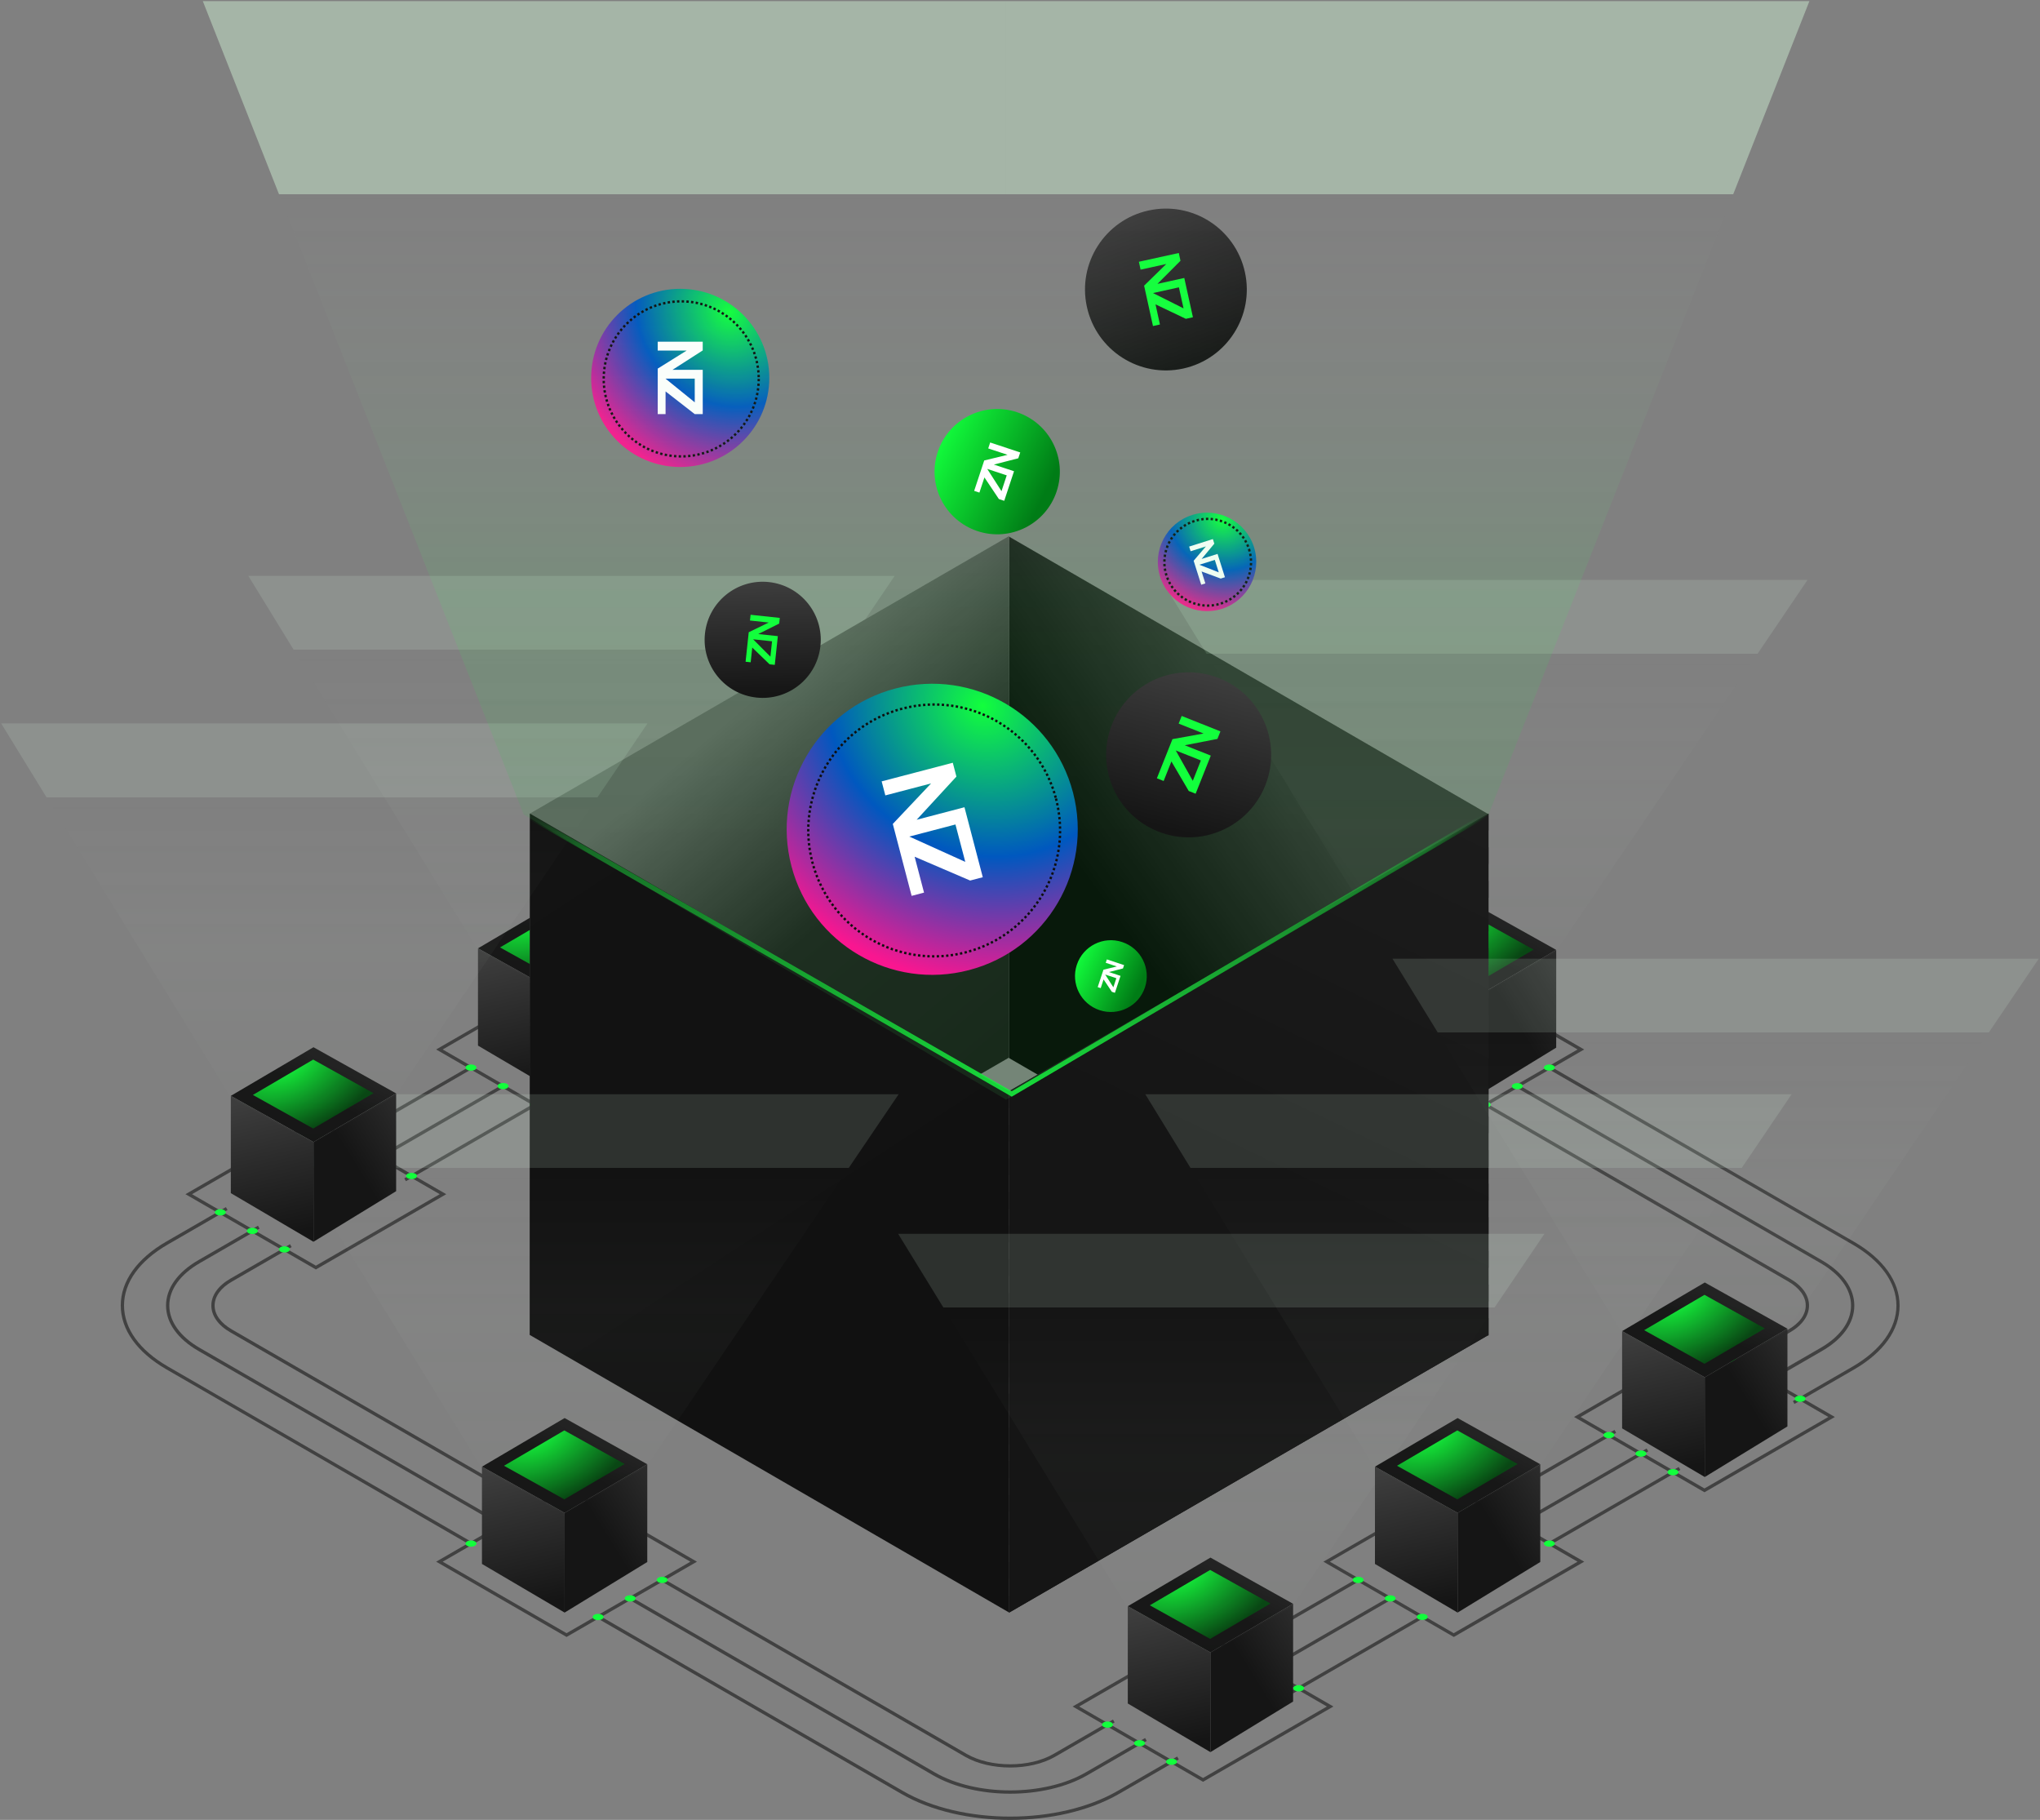 <svg width="870" height="776" viewBox="0 0 870 776" fill="none" xmlns="http://www.w3.org/2000/svg">
<rect x="0" y="0" width="870" height="776" fill="#808080" stroke="none"/>
<path d="M620.007 698.001L675.627 665.899L620.007 633.797L564.386 665.899L620.007 698.001ZM672.78 665.899L619.963 696.381L567.145 665.899L620.007 635.417L672.78 665.899Z" fill="#414141"/>
<path d="M241.618 698L297.238 665.898L241.618 633.796L185.998 665.898L241.618 698ZM294.435 665.898L241.618 696.38L188.8 665.898L241.618 635.416L294.435 665.898Z" fill="#414141"/>
<path d="M620.007 479.592L675.627 447.489L620.007 415.387L564.386 447.489L620.007 479.592ZM672.78 447.489L620.007 477.971L567.189 447.489L620.007 416.964L672.78 447.489Z" fill="#414141"/>
<path d="M606.213 424.541L606.914 423.315L477.323 348.468C451.703 333.665 409.965 333.665 384.345 348.468L358.944 363.14L359.644 364.366L385.046 349.695C410.316 335.111 451.396 335.111 476.622 349.695L606.213 424.541Z" fill="#414141"/>
<path d="M310.194 391.283L310.895 392.497L255.407 424.534L254.707 423.32L310.194 391.283Z" fill="#414141"/>
<path d="M337.524 407.109L338.225 408.323L282.737 440.359L282.037 439.146L337.524 407.109Z" fill="#414141"/>
<path d="M578.885 440.307L579.586 439.08L449.995 364.234C439.44 358.146 422.228 358.146 411.674 364.234L386.272 378.905L386.973 380.131L412.374 365.46C422.535 359.591 439.09 359.591 449.294 365.46L578.885 440.307Z" fill="#414141"/>
<path d="M592.543 432.424L593.244 431.198L463.653 356.395C445.565 345.928 416.091 345.928 398.004 356.395L372.602 371.067L373.303 372.293L398.704 357.622C416.398 347.373 445.259 347.373 462.952 357.622L592.543 432.424Z" fill="#414141"/>
<path d="M323.891 399.205L324.592 400.418L269.105 432.455L268.404 431.241L323.891 399.205Z" fill="#414141"/>
<path d="M227.866 642.994L228.566 641.768L98.975 566.921C94.202 564.162 91.53 560.527 91.53 556.673C91.53 552.819 94.158 549.184 98.975 546.425L124.377 531.753L123.676 530.527L98.275 545.198C93.019 548.22 90.129 552.293 90.129 556.673C90.129 561.052 93.019 565.125 98.275 568.147L227.866 642.994Z" fill="#414141"/>
<path d="M227.899 470.414L228.6 471.628L173.112 503.664L172.412 502.451L227.899 470.414Z" fill="#414141"/>
<path d="M200.524 454.613L201.225 455.826L145.737 487.863L145.037 486.649L200.524 454.613Z" fill="#414141"/>
<path d="M200.53 658.761L201.23 657.535L71.639 582.688C59.552 575.725 52.895 566.484 52.895 556.63C52.895 546.819 59.552 537.579 71.639 530.615L97.041 515.944L96.34 514.717L70.939 529.389C58.413 536.615 51.493 546.294 51.493 556.63C51.493 566.965 58.413 576.644 70.939 583.87L200.53 658.761Z" fill="#414141"/>
<path d="M214.194 462.502L214.895 463.716L159.407 495.752L158.707 494.539L214.194 462.502Z" fill="#414141"/>
<path d="M214.196 650.876L214.896 649.65L85.305 574.803C76.853 569.942 72.21 563.46 72.21 556.672C72.21 549.84 76.853 543.402 85.305 538.54L110.707 523.869L110.006 522.643L84.605 537.314C75.714 542.438 70.809 549.314 70.809 556.672C70.809 564.029 75.714 570.905 84.605 576.029L214.196 650.876Z" fill="#414141"/>
<path d="M430.808 776C447.626 776 464.487 772.277 477.319 764.876L502.721 750.204L502.02 748.978L476.619 763.649C451.348 778.233 410.268 778.233 385.042 763.649L255.451 688.803L254.75 690.029L384.341 764.876C397.13 772.277 413.991 776 430.808 776Z" fill="#414141"/>
<path d="M606.217 688.821L606.918 690.035L551.431 722.071L550.73 720.857L606.217 688.821Z" fill="#414141"/>
<path d="M578.864 673.056L579.564 674.27L524.077 706.306L523.377 705.093L578.864 673.056Z" fill="#414141"/>
<path d="M430.81 753.665C437.729 753.665 444.693 752.132 449.948 749.11L475.35 734.439L474.649 733.212L449.247 747.884C439.087 753.752 422.532 753.752 412.328 747.884L282.737 673.037L282.036 674.263L411.627 749.11C416.926 752.132 423.89 753.665 430.81 753.665Z" fill="#414141"/>
<path d="M430.814 764.832C442.683 764.832 454.595 762.205 463.661 756.993L489.062 742.321L488.362 741.095L462.96 755.767C445.267 765.971 416.406 765.971 398.712 755.767L269.121 680.92L268.42 682.146L397.968 756.993C407.033 762.205 418.946 764.832 430.814 764.832Z" fill="#414141"/>
<path d="M592.541 680.945L593.242 682.158L537.755 714.195L537.054 712.981L592.541 680.945Z" fill="#414141"/>
<path d="M715.909 625.524L716.609 626.738L661.122 658.774L660.422 657.561L715.909 625.524Z" fill="#414141"/>
<path d="M765.278 598.63L790.68 583.959C803.205 576.732 810.125 567.054 810.125 556.718C810.125 546.382 803.205 536.703 790.68 529.477L661.089 454.63L660.388 455.857L790.023 530.659C802.11 537.623 808.767 546.864 808.767 556.674C808.767 566.484 802.11 575.725 790.023 582.732L764.621 597.404L765.278 598.63Z" fill="#414141"/>
<path d="M737.951 582.818L763.352 568.147C768.608 565.125 771.498 561.052 771.498 556.672C771.498 552.293 768.608 548.22 763.352 545.198L633.761 470.351L633.06 471.577L762.651 546.424C767.425 549.183 770.097 552.818 770.097 556.672C770.097 560.526 767.469 564.161 762.651 566.92L737.25 581.592L737.951 582.818Z" fill="#414141"/>
<path d="M688.541 609.723L689.242 610.937L633.755 642.973L633.054 641.759L688.541 609.723Z" fill="#414141"/>
<path d="M702.231 617.643L702.932 618.856L647.445 650.893L646.744 649.679L702.231 617.643Z" fill="#414141"/>
<path d="M751.619 590.744L777.021 576.073C785.911 570.949 790.816 564.073 790.816 556.715C790.816 549.357 785.911 542.481 777.021 537.357L647.43 462.511L646.729 463.737L776.32 538.54C784.773 543.401 789.415 549.883 789.415 556.671C789.415 563.503 784.773 569.941 776.32 574.803L750.919 589.474L751.619 590.744Z" fill="#414141"/>
<path d="M631.789 643.344C630.87 642.818 630.87 641.986 631.789 641.461C632.709 640.935 634.198 640.935 635.074 641.461C635.994 641.986 635.994 642.818 635.074 643.344C634.154 643.869 632.665 643.869 631.789 643.344Z" fill="#12FF3C"/>
<path d="M662.406 657.228C663.326 657.753 663.326 658.585 662.406 659.111C661.486 659.636 660.041 659.636 659.121 659.111C658.202 658.585 658.202 657.753 659.121 657.228C660.041 656.702 661.486 656.702 662.406 657.228Z" fill="#12FF3C"/>
<path d="M648.736 649.3C649.656 649.825 649.656 650.658 648.736 651.183C647.816 651.709 646.371 651.709 645.451 651.183C644.532 650.658 644.532 649.825 645.451 649.3C646.327 648.774 647.816 648.774 648.736 649.3Z" fill="#12FF3C"/>
<path d="M580.853 672.732C581.773 673.257 581.773 674.089 580.853 674.615C579.933 675.14 578.444 675.14 577.569 674.615C576.649 674.089 576.649 673.257 577.569 672.732C578.488 672.206 579.933 672.206 580.853 672.732Z" fill="#12FF3C"/>
<path d="M608.181 688.497C609.101 689.022 609.101 689.854 608.181 690.38C607.262 690.905 605.816 690.905 604.897 690.38C603.977 689.854 603.977 689.022 604.897 688.497C605.816 687.971 607.305 687.971 608.181 688.497Z" fill="#12FF3C"/>
<path d="M594.519 680.614C595.439 681.14 595.439 681.972 594.519 682.498C593.599 683.023 592.154 683.023 591.235 682.498C590.315 681.972 590.315 681.14 591.235 680.614C592.154 680.089 593.643 680.089 594.519 680.614Z" fill="#12FF3C"/>
<path d="M241.618 479.592L297.238 447.49L241.618 415.388L185.998 447.49L241.618 479.592ZM294.435 447.49L241.618 477.972L188.8 447.49L241.618 416.965L294.435 447.49Z" fill="#414141"/>
<path d="M253.436 424.892C252.516 424.367 252.516 423.534 253.436 423.009C254.355 422.483 255.801 422.483 256.72 423.009C257.64 423.534 257.64 424.367 256.72 424.892C255.801 425.418 254.312 425.418 253.436 424.892Z" fill="#12FF3C"/>
<path d="M284.05 438.776C284.97 439.301 284.97 440.133 284.05 440.659C283.131 441.184 281.642 441.184 280.766 440.659C279.846 440.133 279.846 439.301 280.766 438.776C281.685 438.25 283.131 438.25 284.05 438.776Z" fill="#12FF3C"/>
<path d="M270.39 430.892C271.31 431.418 271.31 432.25 270.39 432.775C269.471 433.301 268.025 433.301 267.106 432.775C266.186 432.25 266.186 431.418 267.106 430.892C267.982 430.367 269.471 430.323 270.39 430.892Z" fill="#12FF3C"/>
<path d="M202.507 454.278C203.427 454.803 203.427 455.636 202.507 456.161C201.588 456.687 200.143 456.687 199.223 456.161C198.303 455.636 198.303 454.803 199.223 454.278C200.143 453.752 201.588 453.752 202.507 454.278Z" fill="#12FF3C"/>
<path d="M229.836 470.045C230.755 470.571 230.755 471.403 229.836 471.928C228.916 472.454 227.471 472.454 226.551 471.928C225.631 471.403 225.631 470.571 226.551 470.045C227.471 469.519 228.96 469.519 229.836 470.045Z" fill="#12FF3C"/>
<path d="M216.168 462.162C217.087 462.688 217.087 463.52 216.168 464.045C215.248 464.571 213.803 464.571 212.883 464.045C211.963 463.52 211.963 462.688 212.883 462.162C213.803 461.637 215.292 461.637 216.168 462.162Z" fill="#12FF3C"/>
<path d="M348.569 417.841L404.189 385.738L348.569 353.636L292.949 385.738L348.569 417.841ZM401.387 385.738L348.569 416.22L295.752 385.738L348.569 355.257L401.387 385.738Z" fill="#414141"/>
<path d="M360.348 363.141C359.428 362.615 359.428 361.783 360.348 361.257C361.268 360.732 362.757 360.732 363.632 361.257C364.552 361.783 364.552 362.615 363.632 363.141C362.757 363.666 361.268 363.666 360.348 363.141Z" fill="#12FF3C"/>
<path d="M391.004 377.022C391.923 377.548 391.923 378.38 391.004 378.905C390.084 379.431 388.639 379.431 387.719 378.905C386.799 378.38 386.799 377.548 387.719 377.022C388.595 376.497 390.084 376.497 391.004 377.022Z" fill="#12FF3C"/>
<path d="M377.295 369.14C378.214 369.666 378.214 370.498 377.295 371.023C376.375 371.549 374.93 371.549 374.01 371.023C373.09 370.498 373.09 369.666 374.01 369.14C374.93 368.615 376.419 368.615 377.295 369.14Z" fill="#12FF3C"/>
<path d="M309.457 392.527C310.376 393.053 310.376 393.885 309.457 394.41C308.537 394.936 307.092 394.936 306.172 394.41C305.252 393.885 305.252 393.053 306.172 392.527C307.048 392.001 308.537 392.001 309.457 392.527Z" fill="#12FF3C"/>
<path d="M336.789 408.336C337.708 408.862 337.708 409.694 336.789 410.219C335.869 410.745 334.424 410.745 333.504 410.219C332.584 409.694 332.584 408.862 333.504 408.336C334.38 407.811 335.869 407.811 336.789 408.336Z" fill="#12FF3C"/>
<path d="M323.121 400.41C324.04 400.935 324.04 401.767 323.121 402.293C322.201 402.819 320.756 402.819 319.836 402.293C318.916 401.767 318.916 400.935 319.836 400.41C320.712 399.884 322.201 399.884 323.121 400.41Z" fill="#12FF3C"/>
<path d="M134.706 541.3L190.326 509.198L134.706 477.096L79.085 509.198L134.706 541.3ZM187.523 509.198L134.706 539.68L81.888 509.198L134.706 478.717L187.523 509.198Z" fill="#414141"/>
<path d="M146.49 486.6C145.571 486.075 145.571 485.242 146.49 484.717C147.41 484.191 148.855 484.191 149.775 484.717C150.695 485.242 150.695 486.075 149.775 486.6C148.899 487.126 147.41 487.126 146.49 486.6Z" fill="#12FF3C"/>
<path d="M177.146 500.484C178.066 501.009 178.066 501.841 177.146 502.367C176.226 502.892 174.781 502.892 173.861 502.367C172.942 501.841 172.942 501.009 173.861 500.484C174.737 499.958 176.226 499.958 177.146 500.484Z" fill="#12FF3C"/>
<path d="M163.437 492.6C164.357 493.125 164.357 493.957 163.437 494.483C162.517 495.009 161.072 495.009 160.153 494.483C159.233 493.957 159.233 493.125 160.153 492.6C161.072 492.074 162.561 492.074 163.437 492.6Z" fill="#12FF3C"/>
<path d="M95.601 515.986C96.521 516.512 96.521 517.344 95.601 517.87C94.681 518.395 93.236 518.395 92.317 517.87C91.397 517.344 91.397 516.512 92.317 515.986C93.192 515.461 94.681 515.461 95.601 515.986Z" fill="#12FF3C"/>
<path d="M122.927 531.798C123.847 532.324 123.847 533.156 122.927 533.681C122.008 534.207 120.562 534.207 119.643 533.681C118.723 533.156 118.723 532.324 119.643 531.798C120.519 531.272 122.008 531.272 122.927 531.798Z" fill="#12FF3C"/>
<path d="M109.261 523.914C110.181 524.439 110.181 525.271 109.261 525.797C108.342 526.322 106.896 526.322 105.977 525.797C105.057 525.271 105.057 524.439 105.977 523.914C106.853 523.388 108.342 523.388 109.261 523.914Z" fill="#12FF3C"/>
<path d="M726.905 636.293L782.525 604.191L726.905 572.088L671.285 604.191L726.905 636.293ZM779.722 604.191L726.905 634.672L674.088 604.191L726.905 573.709L779.722 604.191Z" fill="#414141"/>
<path d="M738.686 581.592C737.766 581.066 737.766 580.234 738.686 579.709C739.605 579.183 741.051 579.183 741.97 579.709C742.89 580.234 742.89 581.066 741.97 581.592C741.094 582.117 739.605 582.117 738.686 581.592Z" fill="#12FF3C"/>
<path d="M769.345 595.474C770.265 596 770.265 596.832 769.345 597.357C768.426 597.883 766.98 597.883 766.061 597.357C765.141 596.832 765.141 596 766.061 595.474C766.937 594.949 768.426 594.949 769.345 595.474Z" fill="#12FF3C"/>
<path d="M755.64 587.592C756.56 588.117 756.56 588.95 755.64 589.475C754.721 590.001 753.275 590.001 752.356 589.475C751.436 588.95 751.436 588.117 752.356 587.592C753.275 587.066 754.764 587.066 755.64 587.592Z" fill="#12FF3C"/>
<path d="M687.797 610.979C688.716 611.505 688.716 612.337 687.797 612.862C686.877 613.388 685.388 613.388 684.512 612.862C683.592 612.337 683.592 611.505 684.512 610.979C685.388 610.454 686.877 610.454 687.797 610.979Z" fill="#12FF3C"/>
<path d="M715.127 626.788C716.046 627.314 716.046 628.146 715.127 628.671C714.207 629.197 712.762 629.197 711.842 628.671C710.922 628.146 710.922 627.314 711.842 626.788C712.718 626.263 714.207 626.263 715.127 626.788Z" fill="#12FF3C"/>
<path d="M701.461 618.862C702.38 619.387 702.38 620.22 701.461 620.745C700.541 621.271 699.096 621.271 698.176 620.745C697.256 620.22 697.256 619.387 698.176 618.862C699.052 618.336 700.541 618.336 701.461 618.862Z" fill="#12FF3C"/>
<path d="M513.055 759.751L568.676 727.649L513.055 695.547L457.435 727.649L513.055 759.751ZM565.873 727.649L513.055 758.131L460.238 727.649L513.055 697.167L565.873 727.649Z" fill="#414141"/>
<path d="M524.84 705.052C523.92 704.526 523.92 703.694 524.84 703.169C525.76 702.643 527.249 702.643 528.125 703.169C529.044 703.694 529.044 704.526 528.125 705.052C527.249 705.577 525.76 705.577 524.84 705.052Z" fill="#12FF3C"/>
<path d="M555.494 718.934C556.414 719.46 556.414 720.292 555.494 720.817C554.574 721.343 553.129 721.343 552.209 720.817C551.289 720.292 551.289 719.46 552.209 718.934C553.085 718.409 554.574 718.409 555.494 718.934Z" fill="#12FF3C"/>
<path d="M541.787 711.05C542.706 711.576 542.706 712.408 541.787 712.934C540.867 713.459 539.422 713.459 538.502 712.934C537.582 712.408 537.582 711.576 538.502 711.05C539.422 710.525 540.911 710.525 541.787 711.05Z" fill="#12FF3C"/>
<path d="M473.949 734.438C474.869 734.964 474.869 735.796 473.949 736.321C473.029 736.847 471.584 736.847 470.664 736.321C469.745 735.796 469.745 734.964 470.664 734.438C471.54 733.913 473.029 733.913 473.949 734.438Z" fill="#12FF3C"/>
<path d="M501.275 750.248C502.195 750.773 502.195 751.605 501.275 752.131C500.355 752.656 498.91 752.656 497.99 752.131C497.071 751.605 497.071 750.773 497.99 750.248C498.866 749.722 500.355 749.722 501.275 750.248Z" fill="#12FF3C"/>
<path d="M487.609 742.364C488.529 742.89 488.529 743.722 487.609 744.248C486.689 744.773 485.244 744.773 484.324 744.248C483.405 743.722 483.405 742.89 484.324 742.364C485.2 741.839 486.689 741.839 487.609 742.364Z" fill="#12FF3C"/>
<path d="M280.768 672.732C281.687 672.206 283.133 672.206 284.052 672.732C284.972 673.257 284.972 674.089 284.052 674.615C283.133 675.14 281.687 675.14 280.768 674.615C279.848 674.089 279.848 673.257 280.768 672.732Z" fill="#12FF3C"/>
<path d="M256.722 690.425C255.803 690.95 254.314 690.95 253.438 690.425C252.518 689.899 252.518 689.067 253.438 688.542C254.357 688.016 255.803 688.016 256.722 688.542C257.642 689.023 257.642 689.899 256.722 690.425Z" fill="#12FF3C"/>
<path d="M270.392 682.498C269.473 683.023 268.027 683.023 267.108 682.498C266.188 681.972 266.188 681.14 267.108 680.614C268.027 680.089 269.473 680.089 270.392 680.614C271.312 681.14 271.312 681.972 270.392 682.498Z" fill="#12FF3C"/>
<path d="M229.832 643.344C228.912 643.869 227.467 643.869 226.547 643.344C225.627 642.818 225.627 641.986 226.547 641.461C227.467 640.935 228.956 640.935 229.832 641.461C230.751 641.942 230.751 642.818 229.832 643.344Z" fill="#12FF3C"/>
<path d="M202.507 659.111C201.588 659.636 200.143 659.636 199.223 659.111C198.303 658.585 198.303 657.753 199.223 657.228C200.143 656.702 201.588 656.702 202.507 657.228C203.427 657.753 203.427 658.585 202.507 659.111Z" fill="#12FF3C"/>
<path d="M216.17 651.228C215.25 651.754 213.805 651.754 212.885 651.228C211.965 650.703 211.965 649.87 212.885 649.345C213.805 648.819 215.25 648.819 216.17 649.345C217.089 649.827 217.089 650.703 216.17 651.228Z" fill="#12FF3C"/>
<path d="M659.121 454.278C660.041 453.753 661.486 453.753 662.406 454.278C663.326 454.804 663.326 455.636 662.406 456.162C661.486 456.687 660.041 456.687 659.121 456.162C658.202 455.636 658.202 454.804 659.121 454.278Z" fill="#12FF3C"/>
<path d="M635.074 471.972C634.154 472.497 632.665 472.497 631.789 471.972C630.87 471.446 630.87 470.614 631.789 470.088C632.709 469.563 634.198 469.563 635.074 470.088C635.994 470.57 635.994 471.446 635.074 471.972Z" fill="#12FF3C"/>
<path d="M648.736 464.088C647.816 464.614 646.327 464.614 645.451 464.088C644.532 463.563 644.532 462.731 645.451 462.205C646.371 461.68 647.816 461.68 648.736 462.205C649.656 462.687 649.656 463.563 648.736 464.088Z" fill="#12FF3C"/>
<path d="M608.181 424.892C607.262 425.418 605.773 425.418 604.897 424.892C603.977 424.367 603.977 423.534 604.897 423.009C605.816 422.483 607.262 422.483 608.181 423.009C609.101 423.491 609.101 424.367 608.181 424.892Z" fill="#12FF3C"/>
<path d="M580.856 440.658C579.936 441.183 578.447 441.183 577.571 440.658C576.651 440.132 576.651 439.3 577.571 438.775C578.491 438.249 579.98 438.249 580.856 438.775C581.732 439.3 581.776 440.132 580.856 440.658Z" fill="#12FF3C"/>
<path d="M594.519 432.775C593.599 433.3 592.11 433.3 591.235 432.775C590.315 432.249 590.315 431.417 591.235 430.892C592.154 430.366 593.599 430.366 594.519 430.892C595.439 431.417 595.439 432.249 594.519 432.775Z" fill="#12FF3C"/>
<path d="M203.844 404.365L239.097 383.628L274.349 403.328L239.097 424.065L203.844 404.365Z" fill="url(#paint0_linear_2612_21761)"/>
<path d="M213.248 403.976L238.975 388.898L264.703 403.222L238.975 418.301L213.248 403.976Z" fill="url(#paint1_radial_2612_21761)"/>
<path d="M203.844 404.366V445.84L239.097 466.577V424.066L203.844 404.366Z" fill="url(#paint2_linear_2612_21761)"/>
<path d="M239.096 424.065L274.349 403.328V445.009L239.096 466.576V424.065Z" fill="url(#paint3_linear_2612_21761)"/>
<path opacity="0.16" fill-rule="evenodd" clip-rule="evenodd" d="M238.973 424.733L204.058 405.437L105.9 245.56H381.552L273.89 404.518L238.973 424.733Z" fill="url(#paint4_linear_2612_21761)" fill-opacity="0.84"/>
<path d="M430.387 451.191L634.801 569.536L634.801 347.191L430.387 228.846L430.387 451.191Z" fill="url(#paint5_linear_2612_21761)"/>
<path d="M593.174 406.066L628.427 385.329L663.68 405.029L628.427 425.766L593.174 406.066Z" fill="url(#paint6_linear_2612_21761)"/>
<path d="M602.578 405.677L628.306 390.599L654.033 404.923L628.306 420.001L602.578 405.677Z" fill="url(#paint7_radial_2612_21761)"/>
<path d="M593.174 406.066V447.54L628.427 468.277V425.767L593.174 406.066Z" fill="url(#paint8_linear_2612_21761)"/>
<path d="M628.426 425.765L663.679 405.028V446.71L628.426 468.276V425.765Z" fill="url(#paint9_linear_2612_21761)"/>
<path opacity="0.16" fill-rule="evenodd" clip-rule="evenodd" d="M628.303 426.433L593.388 407.138L495.23 247.26H770.882L663.22 406.219L628.303 426.433Z" fill="url(#paint10_linear_2612_21761)" fill-opacity="0.84"/>
<path d="M430.387 450.904L225.973 569.248L225.973 346.903L430.387 228.559L430.387 450.904Z" fill="url(#paint11_linear_2612_21761)"/>
<circle cx="290.097" cy="161.136" r="37.986" fill="url(#paint12_radial_2612_21761)"/>
<circle cx="290.516" cy="161.554" r="33.059" stroke="#0E0E0E" stroke-linejoin="bevel" stroke-dasharray="1 1"/>
<path d="M299.691 145.691H280.496V149.475H292.846L280.496 157.175V157.697V161.455V176.58H283.844V166.897L296.285 176.58H299.698V174.316V157.697H286.797L299.691 149.423V145.691ZM296.285 161.455L296.291 171.55L283.844 161.468V161.455H296.285Z" fill="white"/>
<circle cx="514.768" cy="239.592" r="20.984" transform="rotate(-17.555 514.768 239.592)" fill="url(#paint13_radial_2612_21761)"/>
<circle cx="515.056" cy="239.743" r="18.487" transform="rotate(-17.555 515.056 239.743)" stroke="#0E0E0E" stroke-linejoin="bevel" stroke-dasharray="1 1"/>
<path d="M517.247 229.859L507.137 233.057L507.767 235.05L514.272 232.993L509.05 239.106L509.137 239.381L509.763 241.36L512.284 249.327L514.047 248.769L512.434 243.669L520.599 246.696L522.397 246.127L522.02 244.935L519.251 236.181L512.456 238.331L517.869 231.825L517.247 229.859ZM518.079 238.73L519.765 244.045L511.529 240.809L511.527 240.802L518.079 238.73Z" fill="white"/>
<path d="M225.973 346.9L430.387 465.245L430.387 687.59L225.973 569.245L225.973 346.9Z" fill="url(#paint14_linear_2612_21761)"/>
<path d="M430.387 465.244L634.801 346.899L634.801 569.245L430.387 687.589L430.387 465.244Z" fill="url(#paint15_linear_2612_21761)"/>
<path fill-rule="evenodd" clip-rule="evenodd" d="M634.801 368.417L634.801 361.244L430.387 479.589L430.387 486.762L634.801 368.417ZM634.801 375.589L430.387 493.934L430.387 501.106L634.801 382.762L634.801 375.589ZM430.387 515.451L430.387 508.279L634.801 389.934L634.801 397.106L430.387 515.451ZM430.387 522.624L430.387 529.796L634.801 411.451L634.801 404.279L430.387 522.624ZM430.387 544.141L430.387 536.969L634.801 418.624L634.801 425.796L430.387 544.141ZM430.387 551.313L430.387 558.486L634.801 440.141L634.801 432.969L430.387 551.313ZM430.387 572.831L430.387 565.658L634.801 447.313L634.801 454.486L430.387 572.831ZM430.387 580.003L430.387 587.175L634.801 468.831L634.801 461.658L430.387 580.003ZM430.387 601.52L430.387 594.348L634.801 476.003L634.801 483.175L430.387 601.52ZM430.387 608.693L430.387 615.865L634.801 497.52L634.801 490.348L430.387 608.693ZM430.387 630.21L430.387 623.038L634.801 504.693L634.801 511.865L430.387 630.21ZM430.387 637.382L430.387 644.555L634.801 526.21L634.801 519.038L430.387 637.382ZM430.387 658.9L430.387 651.727L634.801 533.382L634.801 540.555L430.387 658.9ZM430.387 666.072L430.387 673.245L634.801 554.9L634.801 547.727L430.387 666.072ZM430.387 687.589L430.387 680.417L634.801 562.072L634.801 569.245L430.387 687.589ZM634.801 346.899L634.801 354.072L430.387 472.417L430.387 465.244L634.801 346.899Z" fill="url(#paint16_linear_2612_21761)"/>
<path d="M480.967 684.886L516.22 664.149L551.473 683.85L516.22 704.587L480.967 684.886Z" fill="url(#paint17_linear_2612_21761)"/>
<path d="M490.371 684.498L516.099 669.419L541.826 683.744L516.099 698.822L490.371 684.498Z" fill="url(#paint18_radial_2612_21761)"/>
<path d="M480.967 684.888V726.362L516.22 747.099V704.588L480.967 684.888Z" fill="url(#paint19_linear_2612_21761)"/>
<path d="M516.219 704.587L551.472 683.85V725.531L516.219 747.098V704.587Z" fill="url(#paint20_linear_2612_21761)"/>
<path opacity="0.16" fill-rule="evenodd" clip-rule="evenodd" d="M516.096 705.254L481.181 685.959L383.023 526.081H658.675L551.013 685.04L516.096 705.254Z" fill="url(#paint21_linear_2612_21761)" fill-opacity="0.84"/>
<path d="M586.375 625.382L621.628 604.646L656.881 624.346L621.628 645.083L586.375 625.382Z" fill="url(#paint22_linear_2612_21761)"/>
<path d="M595.779 624.994L621.507 609.916L647.234 624.24L621.507 639.318L595.779 624.994Z" fill="url(#paint23_radial_2612_21761)"/>
<path d="M586.375 625.384V666.858L621.628 687.595V645.084L586.375 625.384Z" fill="url(#paint24_linear_2612_21761)"/>
<path d="M621.627 645.083L656.88 624.346V666.028L621.627 687.594V645.083Z" fill="url(#paint25_linear_2612_21761)"/>
<path opacity="0.16" fill-rule="evenodd" clip-rule="evenodd" d="M621.505 645.75L586.589 626.455L488.432 466.577H764.083L656.421 625.536L621.505 645.75Z" fill="url(#paint26_linear_2612_21761)" fill-opacity="0.84"/>
<path d="M691.783 567.578L727.036 546.841L762.289 566.541L727.036 587.278L691.783 567.578Z" fill="url(#paint27_linear_2612_21761)"/>
<path d="M701.188 567.19L726.915 552.111L752.642 566.436L726.915 581.514L701.188 567.19Z" fill="url(#paint28_radial_2612_21761)"/>
<path d="M691.783 567.58V609.054L727.036 629.791V587.28L691.783 567.58Z" fill="url(#paint29_linear_2612_21761)"/>
<path d="M727.035 587.279L762.288 566.542V608.223L727.035 629.79V587.279Z" fill="url(#paint30_linear_2612_21761)"/>
<path opacity="0.16" fill-rule="evenodd" clip-rule="evenodd" d="M726.913 587.946L691.997 568.651L593.84 408.773H869.491L761.829 567.732L726.913 587.946Z" fill="url(#paint31_linear_2612_21761)" fill-opacity="0.84"/>
<path d="M205.541 625.382L240.794 604.646L276.047 624.346L240.794 645.083L205.541 625.382Z" fill="url(#paint32_linear_2612_21761)"/>
<path d="M214.943 624.994L240.671 609.916L266.398 624.24L240.671 639.318L214.943 624.994Z" fill="url(#paint33_radial_2612_21761)"/>
<path d="M205.541 625.384V666.858L240.794 687.595V645.084L205.541 625.384Z" fill="url(#paint34_linear_2612_21761)"/>
<path d="M240.793 645.083L276.046 624.346V666.028L240.793 687.594V645.083Z" fill="url(#paint35_linear_2612_21761)"/>
<path opacity="0.16" fill-rule="evenodd" clip-rule="evenodd" d="M240.671 645.75L205.755 626.455L107.598 466.577H383.249L275.587 625.536L240.671 645.75Z" fill="url(#paint36_linear_2612_21761)" fill-opacity="0.84"/>
<path d="M98.438 467.269L133.69 446.532L168.943 466.232L133.69 486.969L98.438 467.269Z" fill="url(#paint37_linear_2612_21761)"/>
<path d="M107.842 466.881L133.569 451.802L159.297 466.127L133.569 481.205L107.842 466.881Z" fill="url(#paint38_radial_2612_21761)"/>
<path d="M98.438 467.271V508.744L133.69 529.481V486.971L98.438 467.271Z" fill="url(#paint39_linear_2612_21761)"/>
<path d="M133.689 486.97L168.942 466.233V507.914L133.689 529.481V486.97Z" fill="url(#paint40_linear_2612_21761)"/>
<path opacity="0.16" fill-rule="evenodd" clip-rule="evenodd" d="M133.567 487.637L98.652 468.342L0.494 308.464H276.145L168.483 467.423L133.567 487.637Z" fill="url(#paint41_linear_2612_21761)" fill-opacity="0.84"/>
<circle cx="497.224" cy="123.446" r="34.5" transform="rotate(-12.39 497.224 123.446)" fill="url(#paint42_linear_2612_21761)"/>
<path d="M502.719 107.876L485.691 111.617L486.429 114.974L497.384 112.567L487.929 121.804L488.031 122.267L488.763 125.601L491.711 139.018L494.681 138.366L492.794 129.776L505.717 135.942L508.744 135.276L508.303 133.268L505.064 118.525L493.621 121.039L503.446 111.187L502.719 107.876ZM502.769 122.524L504.742 131.478L491.736 124.96L491.733 124.949L502.769 122.524Z" fill="#12FF3C"/>
<path d="M225.758 348.295L431.474 466.454L633.79 347.445" stroke="url(#paint43_radial_2612_21761)" stroke-width="2"/>
<g opacity="0.5">
<path d="M223.359 347.325L429.075 468.885V0.498H86.498L223.359 347.325Z" fill="url(#paint44_linear_2612_21761)" fill-opacity="0.84"/>
<path d="M634.791 347.325L429.075 468.885V0.498H771.651L634.791 347.325Z" fill="url(#paint45_linear_2612_21761)" fill-opacity="0.84"/>
</g>
<circle cx="506.928" cy="321.86" r="35.182" transform="rotate(21.703 506.928 321.86)" fill="url(#paint46_linear_2612_21761)"/>
<path d="M520.475 311.856L503.957 305.282L502.661 308.538L513.288 312.768L500.024 315.164L499.845 315.613L498.558 318.848L493.377 331.863L496.259 333.01L499.575 324.677L506.964 337.271L509.901 338.44L510.677 336.492L516.369 322.19L505.267 317.772L519.197 315.068L520.475 311.856ZM512.145 324.255L508.693 332.944L501.434 320.006L501.439 319.994L512.145 324.255Z" fill="#12FF3C"/>
<circle cx="397.564" cy="353.609" r="62.055" transform="rotate(-14.67 397.564 353.609)" fill="url(#paint47_radial_2612_21761)"/>
<circle cx="398.399" cy="354.096" r="53.69" transform="rotate(-14.67 398.399 354.096)" stroke="#0E0E0E" stroke-linejoin="bevel" stroke-dasharray="1 1"/>
<path d="M406.337 325.232L376.002 333.173L377.568 339.154L397.085 334.045L380.753 351.322L380.969 352.147L382.524 358.087L388.782 381.99L394.073 380.605L390.067 365.302L413.734 375.458L419.128 374.046L418.191 370.468L411.315 344.203L390.928 349.54L407.882 331.13L406.337 325.232ZM407.476 351.555L411.663 367.505L387.821 356.723L387.815 356.702L407.476 351.555Z" fill="white"/>
<circle cx="425.277" cy="201.11" r="26.715" transform="rotate(18.316 425.277 201.11)" fill="url(#paint48_linear_2612_21761)"/>
<path d="M435.097 192.919L422.281 188.677L421.445 191.204L429.69 193.933L419.743 196.344L419.628 196.693L418.797 199.202L415.454 209.3L417.69 210.04L419.83 203.575L425.996 212.79L428.274 213.544L428.775 212.032L432.448 200.936L423.835 198.085L434.272 195.411L435.097 192.919ZM429.339 202.691L427.112 209.432L421.03 199.951L421.033 199.942L429.339 202.691Z" fill="white"/>
<circle cx="473.761" cy="416.206" r="15.302" transform="rotate(18.316 473.761 416.206)" fill="url(#paint49_linear_2612_21761)"/>
<path d="M479.388 411.515L472.047 409.085L471.568 410.532L476.291 412.096L470.593 413.477L470.527 413.676L470.051 415.114L468.137 420.898L469.417 421.322L470.643 417.619L474.175 422.897L475.48 423.329L475.766 422.463L477.87 416.107L472.937 414.474L478.915 412.942L479.388 411.515ZM476.089 417.112L474.814 420.973L471.33 415.543L471.332 415.538L476.089 417.112Z" fill="white"/>
<circle cx="325.268" cy="272.814" r="24.764" transform="rotate(6.098 325.268 272.814)" fill="url(#paint50_linear_2612_21761)"/>
<path d="M332.552 263.466L320.109 262.137L319.847 264.59L327.853 265.445L319.314 269.581L319.278 269.919L319.018 272.356L317.97 282.16L320.141 282.392L320.811 276.115L328.205 283.254L330.417 283.49L330.574 282.022L331.725 271.249L323.363 270.356L332.294 265.885L332.552 263.466ZM329.252 273.449L328.558 279.993L321.187 272.596L321.188 272.588L329.252 273.449Z" fill="#12FF3C"/>
<defs>
<linearGradient id="paint0_linear_2612_21761" x1="280.901" y1="387.426" x2="260.935" y2="426.175" gradientUnits="userSpaceOnUse">
<stop stop-color="#2C2C2C"/>
<stop offset="0.758" stop-color="#151515"/>
</linearGradient>
<radialGradient id="paint1_radial_2612_21761" cx="0" cy="0" r="1" gradientUnits="userSpaceOnUse" gradientTransform="translate(226.527 389.846) rotate(66.371) scale(31.058 48.471)">
<stop stop-color="#12FF3C"/>
<stop offset="1" stop-color="#064511"/>
</radialGradient>
<linearGradient id="paint2_linear_2612_21761" x1="221.47" y1="404.366" x2="235.016" y2="464.738" gradientUnits="userSpaceOnUse">
<stop stop-color="#3D3D3D"/>
<stop offset="0.951" stop-color="#151515"/>
</linearGradient>
<linearGradient id="paint3_linear_2612_21761" x1="277.624" y1="409.269" x2="243.265" y2="430.586" gradientUnits="userSpaceOnUse">
<stop stop-color="#2C2C2C"/>
<stop offset="0.758" stop-color="#151515"/>
</linearGradient>
<linearGradient id="paint4_linear_2612_21761" x1="247.146" y1="446.195" x2="247.146" y2="277.102" gradientUnits="userSpaceOnUse">
<stop offset="0.03" stop-color="#E7FFEB" stop-opacity="0"/>
<stop offset="0.613" stop-color="#F0FFF3" stop-opacity="0.23"/>
<stop offset="1" stop-color="#D9D9D9" stop-opacity="0"/>
<stop offset="1" stop-color="#DDFFE3"/>
</linearGradient>
<linearGradient id="paint5_linear_2612_21761" x1="511.23" y1="258.355" x2="328.272" y2="390.11" gradientUnits="userSpaceOnUse">
<stop offset="0.056" stop-color="#313131"/>
<stop offset="0.473"/>
</linearGradient>
<linearGradient id="paint6_linear_2612_21761" x1="670.231" y1="389.127" x2="650.265" y2="427.875" gradientUnits="userSpaceOnUse">
<stop stop-color="#2C2C2C"/>
<stop offset="0.758" stop-color="#151515"/>
</linearGradient>
<radialGradient id="paint7_radial_2612_21761" cx="0" cy="0" r="1" gradientUnits="userSpaceOnUse" gradientTransform="translate(615.857 391.547) rotate(66.371) scale(31.058 48.471)">
<stop stop-color="#12FF3C"/>
<stop offset="1" stop-color="#064511"/>
</radialGradient>
<linearGradient id="paint8_linear_2612_21761" x1="610.8" y1="406.066" x2="624.346" y2="466.439" gradientUnits="userSpaceOnUse">
<stop stop-color="#3D3D3D"/>
<stop offset="0.951" stop-color="#151515"/>
</linearGradient>
<linearGradient id="paint9_linear_2612_21761" x1="666.954" y1="410.969" x2="632.596" y2="432.286" gradientUnits="userSpaceOnUse">
<stop stop-color="#2C2C2C"/>
<stop offset="0.758" stop-color="#151515"/>
</linearGradient>
<linearGradient id="paint10_linear_2612_21761" x1="636.476" y1="447.895" x2="636.476" y2="278.803" gradientUnits="userSpaceOnUse">
<stop offset="0.03" stop-color="#E7FFEB" stop-opacity="0"/>
<stop offset="0.613" stop-color="#F0FFF3" stop-opacity="0.23"/>
<stop offset="1" stop-color="#D9D9D9" stop-opacity="0"/>
<stop offset="1" stop-color="#DDFFE3"/>
</linearGradient>
<linearGradient id="paint11_linear_2612_21761" x1="349.543" y1="258.067" x2="492.019" y2="426.967" gradientUnits="userSpaceOnUse">
<stop offset="0.056" stop-color="#606060"/>
<stop offset="0.473" stop-color="#1A1A1A"/>
<stop offset="0.936" stop-color="#121312"/>
</linearGradient>
<radialGradient id="paint12_radial_2612_21761" cx="0" cy="0" r="1" gradientUnits="userSpaceOnUse" gradientTransform="translate(310.968 133.169) rotate(140.484) scale(74.13 81.168)">
<stop stop-color="#12FF3C"/>
<stop offset="0.516" stop-color="#0058BF"/>
<stop offset="0.96" stop-color="#F91690"/>
</radialGradient>
<radialGradient id="paint13_radial_2612_21761" cx="0" cy="0" r="1" gradientUnits="userSpaceOnUse" gradientTransform="translate(526.298 224.142) rotate(140.484) scale(40.952 44.839)">
<stop stop-color="#12FF3C"/>
<stop offset="0.516" stop-color="#0058BF"/>
<stop offset="0.96" stop-color="#F91690"/>
</radialGradient>
<linearGradient id="paint14_linear_2612_21761" x1="242.474" y1="286.939" x2="466.101" y2="628.065" gradientUnits="userSpaceOnUse">
<stop stop-color="#131313"/>
<stop offset="0.799" stop-color="#111111"/>
</linearGradient>
<linearGradient id="paint15_linear_2612_21761" x1="653.794" y1="356.849" x2="555.004" y2="562.535" gradientUnits="userSpaceOnUse">
<stop stop-color="#1C1C1C"/>
<stop offset="0.817" stop-color="#151515"/>
</linearGradient>
<linearGradient id="paint16_linear_2612_21761" x1="653.794" y1="356.849" x2="555.004" y2="562.535" gradientUnits="userSpaceOnUse">
<stop stop-color="#1C1C1C"/>
<stop offset="0.817" stop-color="#151515"/>
</linearGradient>
<linearGradient id="paint17_linear_2612_21761" x1="558.024" y1="667.948" x2="538.058" y2="706.696" gradientUnits="userSpaceOnUse">
<stop stop-color="#2C2C2C"/>
<stop offset="0.758" stop-color="#151515"/>
</linearGradient>
<radialGradient id="paint18_radial_2612_21761" cx="0" cy="0" r="1" gradientUnits="userSpaceOnUse" gradientTransform="translate(503.65 670.368) rotate(66.371) scale(31.058 48.471)">
<stop stop-color="#12FF3C"/>
<stop offset="1" stop-color="#064511"/>
</radialGradient>
<linearGradient id="paint19_linear_2612_21761" x1="498.593" y1="684.888" x2="512.139" y2="745.26" gradientUnits="userSpaceOnUse">
<stop stop-color="#3D3D3D"/>
<stop offset="0.951" stop-color="#151515"/>
</linearGradient>
<linearGradient id="paint20_linear_2612_21761" x1="554.747" y1="689.791" x2="520.389" y2="711.108" gradientUnits="userSpaceOnUse">
<stop stop-color="#2C2C2C"/>
<stop offset="0.758" stop-color="#151515"/>
</linearGradient>
<linearGradient id="paint21_linear_2612_21761" x1="524.269" y1="726.716" x2="524.269" y2="557.623" gradientUnits="userSpaceOnUse">
<stop offset="0.03" stop-color="#E7FFEB" stop-opacity="0"/>
<stop offset="0.613" stop-color="#F0FFF3" stop-opacity="0.23"/>
<stop offset="1" stop-color="#D9D9D9" stop-opacity="0"/>
<stop offset="1" stop-color="#DDFFE3"/>
</linearGradient>
<linearGradient id="paint22_linear_2612_21761" x1="663.432" y1="608.444" x2="643.467" y2="647.192" gradientUnits="userSpaceOnUse">
<stop stop-color="#2C2C2C"/>
<stop offset="0.758" stop-color="#151515"/>
</linearGradient>
<radialGradient id="paint23_radial_2612_21761" cx="0" cy="0" r="1" gradientUnits="userSpaceOnUse" gradientTransform="translate(609.058 610.864) rotate(66.371) scale(31.058 48.471)">
<stop stop-color="#12FF3C"/>
<stop offset="1" stop-color="#064511"/>
</radialGradient>
<linearGradient id="paint24_linear_2612_21761" x1="604.001" y1="625.384" x2="617.547" y2="685.756" gradientUnits="userSpaceOnUse">
<stop stop-color="#3D3D3D"/>
<stop offset="0.951" stop-color="#151515"/>
</linearGradient>
<linearGradient id="paint25_linear_2612_21761" x1="660.155" y1="630.287" x2="625.797" y2="651.604" gradientUnits="userSpaceOnUse">
<stop stop-color="#2C2C2C"/>
<stop offset="0.758" stop-color="#151515"/>
</linearGradient>
<linearGradient id="paint26_linear_2612_21761" x1="629.677" y1="667.212" x2="629.677" y2="498.119" gradientUnits="userSpaceOnUse">
<stop offset="0.03" stop-color="#E7FFEB" stop-opacity="0"/>
<stop offset="0.613" stop-color="#F0FFF3" stop-opacity="0.23"/>
<stop offset="1" stop-color="#D9D9D9" stop-opacity="0"/>
<stop offset="1" stop-color="#DDFFE3"/>
</linearGradient>
<linearGradient id="paint27_linear_2612_21761" x1="768.84" y1="550.64" x2="748.875" y2="589.388" gradientUnits="userSpaceOnUse">
<stop stop-color="#2C2C2C"/>
<stop offset="0.758" stop-color="#151515"/>
</linearGradient>
<radialGradient id="paint28_radial_2612_21761" cx="0" cy="0" r="1" gradientUnits="userSpaceOnUse" gradientTransform="translate(714.466 553.06) rotate(66.371) scale(31.058 48.471)">
<stop stop-color="#12FF3C"/>
<stop offset="1" stop-color="#064511"/>
</radialGradient>
<linearGradient id="paint29_linear_2612_21761" x1="709.41" y1="567.58" x2="722.956" y2="627.952" gradientUnits="userSpaceOnUse">
<stop stop-color="#3D3D3D"/>
<stop offset="0.951" stop-color="#151515"/>
</linearGradient>
<linearGradient id="paint30_linear_2612_21761" x1="765.564" y1="572.483" x2="731.205" y2="593.799" gradientUnits="userSpaceOnUse">
<stop stop-color="#2C2C2C"/>
<stop offset="0.758" stop-color="#151515"/>
</linearGradient>
<linearGradient id="paint31_linear_2612_21761" x1="735.085" y1="609.408" x2="735.085" y2="440.315" gradientUnits="userSpaceOnUse">
<stop offset="0.03" stop-color="#E7FFEB" stop-opacity="0"/>
<stop offset="0.613" stop-color="#F0FFF3" stop-opacity="0.23"/>
<stop offset="1" stop-color="#D9D9D9" stop-opacity="0"/>
<stop offset="1" stop-color="#DDFFE3"/>
</linearGradient>
<linearGradient id="paint32_linear_2612_21761" x1="282.598" y1="608.444" x2="262.633" y2="647.192" gradientUnits="userSpaceOnUse">
<stop stop-color="#2C2C2C"/>
<stop offset="0.758" stop-color="#151515"/>
</linearGradient>
<radialGradient id="paint33_radial_2612_21761" cx="0" cy="0" r="1" gradientUnits="userSpaceOnUse" gradientTransform="translate(228.222 610.864) rotate(66.371) scale(31.058 48.471)">
<stop stop-color="#12FF3C"/>
<stop offset="1" stop-color="#064511"/>
</radialGradient>
<linearGradient id="paint34_linear_2612_21761" x1="223.167" y1="625.384" x2="236.713" y2="685.756" gradientUnits="userSpaceOnUse">
<stop stop-color="#3D3D3D"/>
<stop offset="0.951" stop-color="#151515"/>
</linearGradient>
<linearGradient id="paint35_linear_2612_21761" x1="279.321" y1="630.287" x2="244.963" y2="651.604" gradientUnits="userSpaceOnUse">
<stop stop-color="#2C2C2C"/>
<stop offset="0.758" stop-color="#151515"/>
</linearGradient>
<linearGradient id="paint36_linear_2612_21761" x1="248.843" y1="667.212" x2="248.843" y2="498.119" gradientUnits="userSpaceOnUse">
<stop offset="0.03" stop-color="#E7FFEB" stop-opacity="0"/>
<stop offset="0.613" stop-color="#F0FFF3" stop-opacity="0.23"/>
<stop offset="1" stop-color="#D9D9D9" stop-opacity="0"/>
<stop offset="1" stop-color="#DDFFE3"/>
</linearGradient>
<linearGradient id="paint37_linear_2612_21761" x1="175.494" y1="450.33" x2="155.529" y2="489.079" gradientUnits="userSpaceOnUse">
<stop stop-color="#2C2C2C"/>
<stop offset="0.758" stop-color="#151515"/>
</linearGradient>
<radialGradient id="paint38_radial_2612_21761" cx="0" cy="0" r="1" gradientUnits="userSpaceOnUse" gradientTransform="translate(121.12 452.751) rotate(66.371) scale(31.058 48.471)">
<stop stop-color="#12FF3C"/>
<stop offset="1" stop-color="#064511"/>
</radialGradient>
<linearGradient id="paint39_linear_2612_21761" x1="116.064" y1="467.271" x2="129.61" y2="527.643" gradientUnits="userSpaceOnUse">
<stop stop-color="#3D3D3D"/>
<stop offset="0.951" stop-color="#151515"/>
</linearGradient>
<linearGradient id="paint40_linear_2612_21761" x1="172.218" y1="472.174" x2="137.859" y2="493.49" gradientUnits="userSpaceOnUse">
<stop stop-color="#2C2C2C"/>
<stop offset="0.758" stop-color="#151515"/>
</linearGradient>
<linearGradient id="paint41_linear_2612_21761" x1="141.74" y1="509.099" x2="141.74" y2="340.006" gradientUnits="userSpaceOnUse">
<stop offset="0.03" stop-color="#E7FFEB" stop-opacity="0"/>
<stop offset="0.613" stop-color="#F0FFF3" stop-opacity="0.23"/>
<stop offset="1" stop-color="#D9D9D9" stop-opacity="0"/>
<stop offset="1" stop-color="#DDFFE3"/>
</linearGradient>
<linearGradient id="paint42_linear_2612_21761" x1="497.224" y1="88.946" x2="506.024" y2="158.158" gradientUnits="userSpaceOnUse">
<stop stop-color="#3D3D3D"/>
<stop offset="0.951" stop-color="#151515"/>
</linearGradient>
<radialGradient id="paint43_radial_2612_21761" cx="0" cy="0" r="1" gradientUnits="userSpaceOnUse" gradientTransform="translate(430.624 490.256) rotate(-90) scale(153.755 527.784)">
<stop stop-color="#12FF3C"/>
<stop offset="0.894" stop-color="#12FF3C" stop-opacity="0.34"/>
<stop offset="1" stop-color="#12FF3C" stop-opacity="0"/>
</radialGradient>
<linearGradient id="paint44_linear_2612_21761" x1="437.575" y1="524.989" x2="437.575" y2="82.954" gradientUnits="userSpaceOnUse">
<stop offset="0.342" stop-color="#339D46" stop-opacity="0.37"/>
<stop offset="0.613" stop-color="#35FF59" stop-opacity="0.23"/>
<stop offset="1" stop-color="#D9D9D9" stop-opacity="0"/>
<stop offset="1" stop-color="#D7FFDE"/>
</linearGradient>
<linearGradient id="paint45_linear_2612_21761" x1="437.575" y1="524.989" x2="437.575" y2="82.954" gradientUnits="userSpaceOnUse">
<stop offset="0.342" stop-color="#339D46" stop-opacity="0.37"/>
<stop offset="0.613" stop-color="#35FF59" stop-opacity="0.23"/>
<stop offset="1" stop-color="#D9D9D9" stop-opacity="0"/>
<stop offset="1" stop-color="#D7FFDE"/>
</linearGradient>
<linearGradient id="paint46_linear_2612_21761" x1="506.928" y1="286.678" x2="515.902" y2="357.259" gradientUnits="userSpaceOnUse">
<stop stop-color="#3D3D3D"/>
<stop offset="0.951" stop-color="#151515"/>
</linearGradient>
<radialGradient id="paint47_radial_2612_21761" cx="0" cy="0" r="1" gradientUnits="userSpaceOnUse" gradientTransform="translate(431.66 307.921) rotate(140.484) scale(121.102 132.599)">
<stop stop-color="#12FF3C"/>
<stop offset="0.516" stop-color="#0058BF"/>
<stop offset="0.96" stop-color="#F91690"/>
</radialGradient>
<linearGradient id="paint48_linear_2612_21761" x1="401.473" y1="161.038" x2="452.362" y2="167.923" gradientUnits="userSpaceOnUse">
<stop stop-color="#12FF3C"/>
<stop offset="1" stop-color="#007C16"/>
</linearGradient>
<linearGradient id="paint49_linear_2612_21761" x1="460.127" y1="393.254" x2="489.275" y2="397.197" gradientUnits="userSpaceOnUse">
<stop stop-color="#12FF3C"/>
<stop offset="1" stop-color="#007C16"/>
</linearGradient>
<linearGradient id="paint50_linear_2612_21761" x1="325.268" y1="248.05" x2="331.585" y2="297.73" gradientUnits="userSpaceOnUse">
<stop stop-color="#3D3D3D"/>
<stop offset="0.951" stop-color="#151515"/>
</linearGradient>
</defs>
</svg>
